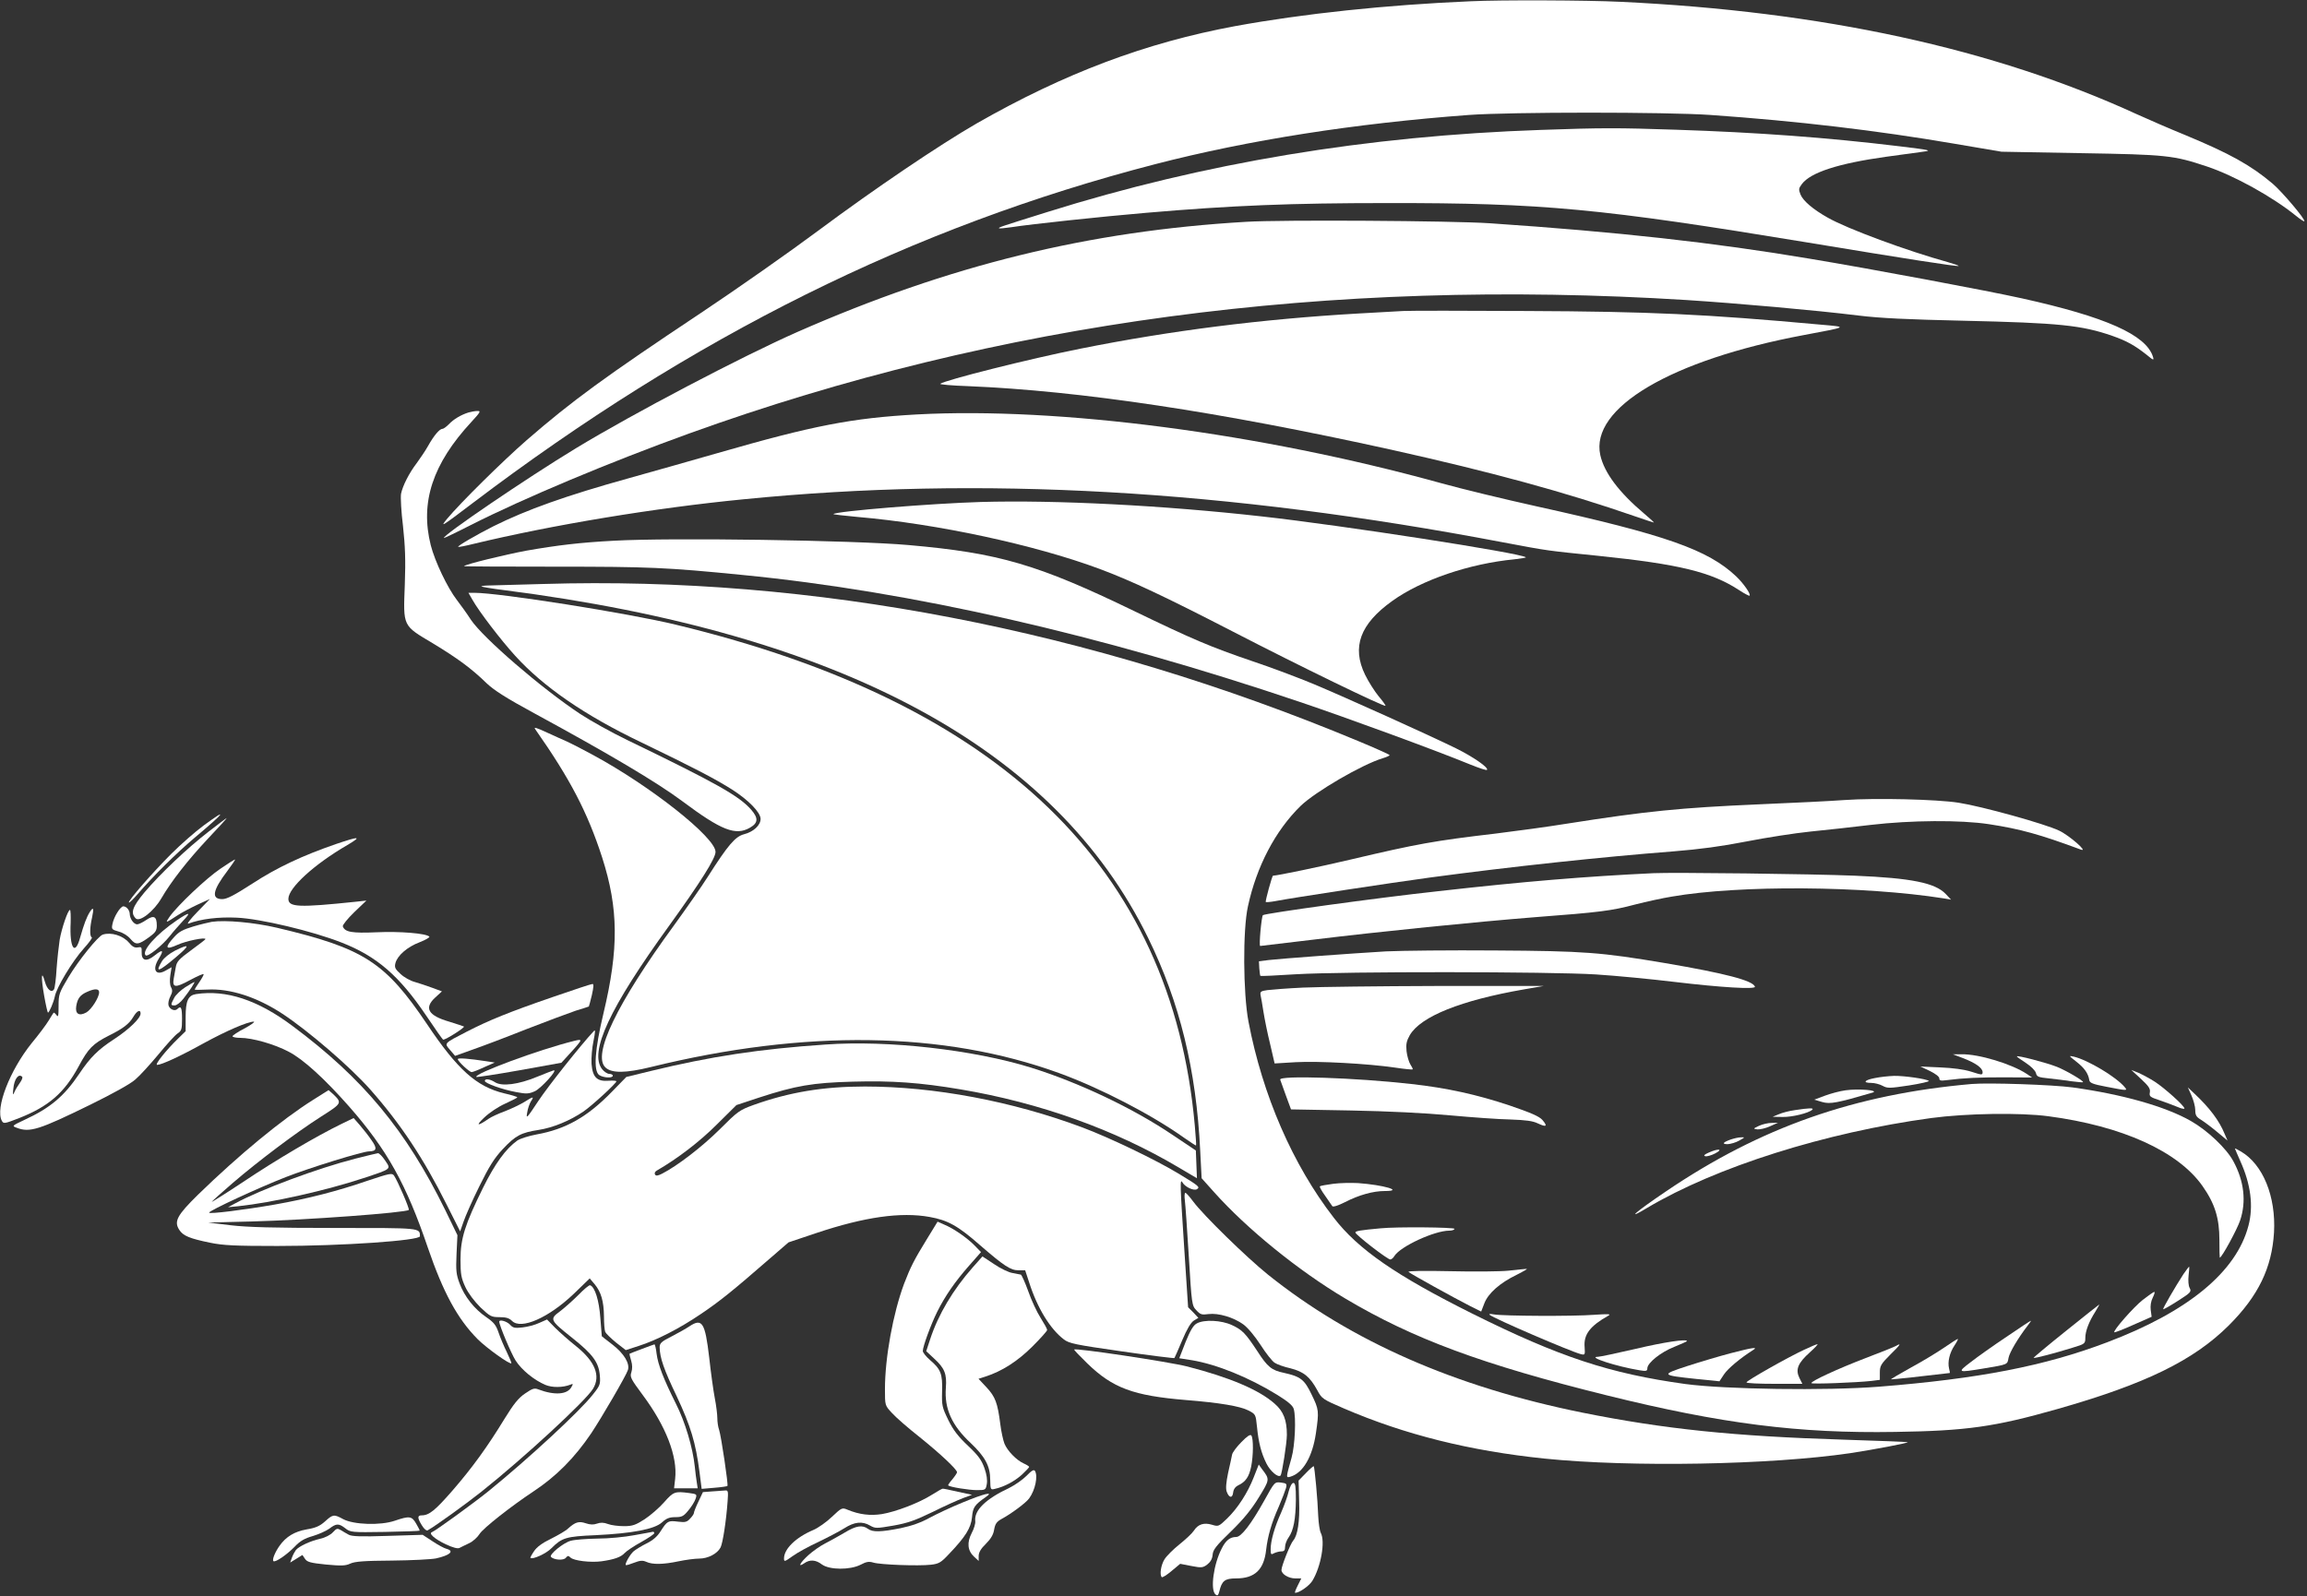 <?xml version="1.0"?>
<svg width="1280" height="886" xmlns="http://www.w3.org/2000/svg" xmlns:svg="http://www.w3.org/2000/svg" preserveAspectRatio="xMidYMid meet" version="1.0">
 <rect width="100%" height="100%" fill="#333333" stroke="none"/>
 <g class="layer">
  <title>Layer 1</title>
  <g fill="#000000" id="svg_1" transform="matrix(0.1 0 0 -0.1 0 0)">
   <path d="m8160,-7c-469,-20 -930,-69 -1307,-138c-496,-92 -946,-261 -1434,-540c-208,-120 -566,-362 -879,-595c-157,-117 -449,-322 -650,-456c-532,-354 -717,-489 -968,-707c-134,-117 -367,-347 -442,-437c-41,-50 -30,-43 140,86c1226,929 2445,1535 3790,1883c518,134 1107,226 1740,273c235,17 1094,17 1340,0c484,-34 923,-86 1350,-159l265,-45l440,-8c477,-8 514,-12 700,-74c152,-51 363,-168 493,-273c24,-20 45,-33 47,-31c9,8 -123,164 -176,209c-122,103 -238,167 -486,270c-81,33 -201,85 -267,115c-796,365 -1745,571 -2866,624c-185,9 -663,11 -830,3z" fill="#ffffff" id="svg_2"/>
   <path d="m8550,-721c-967,-33 -1870,-183 -2740,-456c-259,-81 -271,-85 -267,-90c3,-2 33,1 68,6c108,17 502,59 749,80c478,41 805,54 1335,54c864,1 1188,-30 2335,-219c543,-90 833,-135 837,-130c2,2 -25,11 -59,21c-228,63 -558,185 -667,247c-80,45 -136,92 -151,128c-11,28 -11,34 7,58c48,65 203,115 468,152c83,11 175,24 205,28c51,7 42,9 -130,30c-405,49 -787,77 -1240,92c-323,11 -414,11 -750,-1z" fill="#ffffff" id="svg_3"/>
   <path d="m6915,-1231c-876,-51 -1648,-241 -2490,-611c-308,-136 -907,-450 -1230,-646c-275,-167 -744,-486 -732,-498c1,-1 69,31 149,72c294,149 771,349 1211,508c1715,619 3546,865 5532,741c281,-18 721,-57 955,-86c122,-15 274,-22 585,-29c530,-12 655,-25 825,-84c80,-28 124,-53 189,-104c40,-33 43,-34 36,-11c-39,121 -261,220 -726,323c-189,42 -833,163 -1177,220c-534,90 -1066,149 -1777,197c-209,14 -1157,20 -1350,8z" fill="#ffffff" id="svg_4"/>
   <path d="m7785,-1726c-33,-2 -145,-8 -250,-14c-536,-31 -1040,-95 -1540,-195c-286,-57 -753,-175 -778,-195c-4,-4 64,-10 153,-13c625,-26 1394,-142 2350,-353c552,-123 964,-235 1353,-370c55,-19 101,-34 103,-34c3,0 -21,22 -53,49c-140,118 -222,227 -244,325c-58,262 392,528 1127,666c250,47 247,45 99,58c-648,59 -950,73 -1635,76c-344,2 -652,2 -685,0z" fill="#ffffff" id="svg_5"/>
   <path d="m2600,-2289c-42,-13 -84,-38 -109,-65c-14,-14 -30,-26 -36,-26c-16,0 -47,-36 -80,-95c-15,-27 -44,-69 -62,-94c-43,-56 -79,-127 -88,-172c-3,-19 1,-99 11,-179c12,-112 15,-186 10,-325c-9,-234 -13,-225 155,-325c137,-83 215,-140 299,-222c41,-39 110,-83 265,-167c414,-225 679,-382 820,-487c218,-163 297,-194 377,-147c45,26 46,53 6,99c-67,77 -196,149 -688,387c-85,41 -202,106 -260,144c-216,143 -538,421 -607,523c-23,36 -59,85 -78,110c-52,67 -122,214 -145,304c-60,238 10,452 226,685c50,54 53,61 33,60c-13,0 -35,-4 -49,-8z" fill="#ffffff" id="svg_6"/>
   <path d="m5089,-2300c-362,-20 -575,-61 -1109,-215c-140,-40 -361,-103 -491,-139c-349,-97 -565,-174 -752,-267c-91,-46 -200,-109 -195,-114c2,-2 39,5 83,16c440,106 1008,200 1500,248c1319,131 2676,54 4215,-239c255,-48 236,-45 530,-75c447,-46 626,-90 779,-190c30,-20 56,-33 58,-31c9,8 -34,69 -74,107c-156,148 -392,231 -1108,389c-176,39 -417,97 -535,130c-1000,276 -2113,422 -2901,380z" fill="#ffffff" id="svg_7"/>
   <path d="m5440,-2786c-268,-8 -800,-51 -816,-67c-2,-2 58,-9 134,-16c443,-38 984,-155 1342,-288c177,-66 364,-154 740,-348c373,-193 839,-419 847,-412c2,2 -15,26 -38,53c-22,27 -56,80 -75,119c-75,154 -28,282 151,410c163,117 428,207 678,231c37,4 65,9 63,11c-23,23 -1022,178 -1466,227c-542,61 -1143,92 -1560,80z" fill="#ffffff" id="svg_8"/>
   <path d="m3405,-3001c-188,-10 -312,-25 -484,-55c-118,-22 -336,-75 -347,-86c-1,-2 228,-3 509,-3c519,0 614,-4 1037,-46c940,-92 1986,-331 3090,-704c267,-90 758,-270 950,-349c47,-19 87,-32 90,-29c12,12 -77,73 -172,120c-146,72 -616,284 -793,358c-82,34 -233,91 -335,125c-235,80 -333,122 -660,280c-533,258 -748,321 -1249,365c-305,27 -1321,42 -1636,24z" fill="#ffffff" id="svg_9"/>
   <path d="m3015,-3241c-126,-3 -257,-7 -289,-8c-33,0 -57,-3 -55,-6c3,-2 59,-12 125,-20c1876,-240 3060,-879 3574,-1930c176,-359 267,-732 289,-1179l8,-155l68,-76c184,-206 469,-437 728,-591c376,-224 762,-367 1452,-538c638,-158 1066,-212 1600,-203c396,6 552,28 900,127c489,139 756,270 951,464c164,164 239,319 251,516c11,200 -61,377 -183,449c-19,11 -34,19 -34,17c0,-2 14,-33 30,-70c58,-128 74,-250 45,-359c-67,-256 -335,-477 -785,-647c-345,-131 -711,-202 -1265,-246c-296,-23 -851,-15 -1075,15c-419,58 -698,150 -1180,390c-423,211 -635,357 -770,533c-227,293 -395,679 -473,1088c-30,158 -32,510 -3,640c48,222 152,420 292,557c83,80 341,230 456,265c21,6 38,14 38,17c0,3 -79,39 -176,79c-1485,619 -3025,916 -4519,871z" fill="#ffffff" id="svg_10"/>
   <path d="m2622,-3330c36,-64 156,-221 236,-309c157,-173 386,-331 702,-482c290,-140 407,-201 502,-261c92,-59 158,-127 158,-163c0,-35 -40,-72 -92,-85c-49,-13 -89,-60 -201,-236c-34,-54 -119,-175 -187,-269c-318,-435 -456,-722 -380,-790c35,-32 112,-31 251,3c854,210 1625,199 2264,-33c226,-82 513,-230 694,-359c36,-25 66,-45 67,-43c2,1 -2,52 -7,112c-128,1428 -1077,2344 -2879,2778c-264,64 -979,177 -1118,177l-33,0l23,-40z" fill="#ffffff" id="svg_11"/>
   <path d="m2971,-4049c193,-275 289,-460 370,-710c91,-284 93,-506 7,-866c-48,-201 -56,-317 -24,-341c23,-16 76,-19 76,-4c0,6 -9,10 -19,10c-11,0 -29,12 -40,26c-74,94 41,340 372,797c173,240 257,373 257,409c0,80 -360,365 -678,537c-62,34 -127,67 -145,75c-18,8 -68,30 -111,50c-65,30 -77,33 -65,17z" fill="#ffffff" id="svg_12"/>
   <path d="m10235,-4440c-66,-5 -281,-16 -477,-24c-436,-19 -624,-38 -1063,-107c-104,-17 -282,-41 -395,-55c-341,-40 -436,-57 -809,-145c-165,-39 -406,-89 -428,-89c-5,0 -44,-142 -40,-146c2,-2 26,0 53,5c99,19 645,102 859,131c455,61 951,114 1350,145c149,12 267,28 405,55c107,21 267,46 355,55c88,9 239,25 335,37c223,26 497,28 655,4c176,-27 283,-57 510,-141c45,-17 -63,78 -120,105c-79,38 -429,135 -558,155c-121,19 -460,27 -632,15z" fill="#ffffff" id="svg_13"/>
   <path d="m1129,-4582c-46,-34 -127,-105 -180,-158c-102,-102 -241,-261 -234,-269c3,-2 24,18 47,45c89,103 217,230 323,319c163,137 184,166 44,63z" fill="#ffffff" id="svg_14"/>
   <path d="m1158,-4615c-119,-92 -266,-231 -356,-337c-68,-82 -79,-114 -49,-145c22,-22 100,39 142,111c56,96 145,210 261,334c58,61 104,112 102,112c-2,0 -47,-34 -100,-75z" fill="#ffffff" id="svg_15"/>
   <path d="m1865,-4684c-186,-64 -329,-131 -465,-220c-101,-65 -141,-86 -167,-86c-62,0 -54,48 29,157c26,35 45,63 42,63c-3,0 -40,-23 -82,-52c-77,-52 -237,-203 -282,-267c-25,-36 -22,-35 45,9c22,15 72,41 110,59l70,32l-70,-72c-38,-39 -61,-69 -50,-65c70,26 167,38 270,33c130,-6 417,-74 580,-138c195,-76 320,-184 470,-406c49,-73 91,-133 94,-133c16,0 122,68 115,73c-5,2 -42,15 -82,27c-117,34 -141,76 -76,135l36,33l-54,20c-29,11 -73,25 -96,32c-24,6 -60,26 -79,44c-31,28 -35,37 -29,61c11,42 66,90 135,116c33,13 57,27 53,31c-18,18 -164,30 -292,24c-138,-6 -177,1 -188,33c-2,7 26,42 63,78l68,65l-54,-6c-324,-34 -379,-31 -379,16c1,61 143,191 327,298c83,49 68,50 -62,6z" fill="#ffffff" id="svg_16"/>
   <path d="m9175,-4846c-378,-18 -718,-46 -1195,-100c-349,-38 -961,-123 -973,-133c-8,-8 -23,-171 -15,-171c3,0 135,16 294,35c369,45 895,98 1234,125c356,27 420,35 552,70c62,16 154,36 204,44c375,65 1065,60 1509,-10l40,-7l-29,31c-58,62 -191,89 -505,102c-238,10 -1005,19 -1116,14z" fill="#ffffff" id="svg_17"/>
   <path d="m651,-5064c-12,-18 -24,-47 -27,-64c-6,-29 -4,-31 34,-42c24,-6 51,-23 66,-41c30,-35 43,-34 105,11c34,25 41,36 41,63c0,51 -16,60 -59,31c-19,-13 -42,-24 -50,-24c-18,0 -40,30 -41,56c0,22 -18,44 -36,44c-7,0 -22,-15 -33,-34z" fill="#ffffff" id="svg_18"/>
   <path d="m498,-5062c-18,-29 -32,-67 -53,-140c-29,-107 -60,-61 -53,81c1,39 0,71 -4,71c-11,0 -46,-102 -57,-166c-5,-32 -13,-105 -17,-160c-3,-56 -10,-107 -14,-114c-14,-23 -39,-2 -51,42c-20,71 -22,23 -4,-78c9,-52 19,-94 21,-94c7,0 31,56 38,89c9,50 98,197 160,266c30,33 51,62 45,63c-12,5 -11,55 2,111c11,51 7,61 -13,29z" fill="#ffffff" id="svg_19"/>
   <path d="m982,-5107c-114,-77 -198,-171 -174,-195c11,-11 91,53 135,108c17,22 49,58 71,82c49,51 39,53 -32,5z" fill="#ffffff" id="svg_20"/>
   <path d="m1175,-5116c-16,-3 -63,-14 -103,-26c-57,-17 -80,-29 -107,-60c-53,-58 -47,-72 19,-42c48,22 156,44 156,32c0,-2 -36,-30 -80,-62c-69,-50 -80,-64 -85,-95c-4,-20 -8,-47 -11,-61c-9,-52 8,-54 89,-10c43,23 77,38 77,33c0,-5 -11,-25 -25,-45c-14,-20 -25,-38 -25,-40c0,-2 31,-2 70,0c126,7 275,-41 418,-135c144,-95 375,-294 485,-418c169,-191 297,-384 425,-640l75,-149l19,54c10,30 49,119 88,197c54,110 83,156 129,205c71,76 102,92 199,107c79,12 174,51 249,102c48,33 183,157 183,168c0,3 -19,5 -43,3c-65,-5 -89,19 -95,94c-2,32 3,90 11,127c10,51 11,65 2,55c-72,-77 -253,-305 -308,-388c-64,-97 -69,-102 -62,-65c3,22 13,50 21,63c19,28 13,28 -37,-4c-23,-14 -71,-37 -107,-51c-36,-13 -77,-32 -91,-42c-62,-43 -74,-40 -25,6c29,28 79,61 117,78c37,17 67,32 67,35c0,3 -32,13 -72,22c-154,37 -259,131 -428,383c-233,346 -351,422 -833,536c-128,30 -286,44 -362,33z" fill="#ffffff" id="svg_21"/>
   <path d="m570,-5187c-26,-9 -133,-141 -190,-236c-52,-87 -55,-95 -55,-160c0,-56 -2,-65 -12,-50c-7,9 -14,15 -16,12c-2,-2 -14,-22 -27,-43c-13,-22 -55,-78 -94,-125c-122,-152 -203,-361 -166,-431c10,-18 14,-17 97,15c164,65 250,140 329,286c54,101 79,126 167,171c81,40 114,66 137,105c20,34 40,43 40,18c0,-26 -63,-87 -145,-141c-91,-59 -134,-102 -195,-193c-84,-125 -161,-190 -304,-256c-70,-33 -71,-34 -43,-44c72,-28 124,-11 408,128c124,61 224,116 250,140c25,21 82,84 128,139c45,55 93,108 107,117c21,14 24,23 24,80c0,64 -6,75 -26,55c-14,-14 -42,-2 -49,20c-3,11 1,33 10,50c12,23 13,35 4,51c-7,13 -8,39 -4,66l7,45l-30,-17c-57,-34 -80,1 -42,63c31,50 24,56 -21,20c-47,-38 -75,-31 -73,19c1,26 -1,29 -22,25c-17,-3 -30,4 -49,27c-34,39 -98,59 -145,44zm-20,-320c0,-29 -43,-96 -71,-112c-40,-22 -63,-8 -56,35c7,43 22,63 62,80c42,19 65,17 65,-3zm-427,-469c4,-4 -2,-19 -13,-34c-11,-15 -25,-38 -30,-51c-9,-20 -10,-17 -6,19c5,54 29,86 49,66z" fill="#ffffff" id="svg_22"/>
   <path d="m971,-5276c-31,-16 -61,-40 -72,-58c-40,-66 -22,-62 74,19c83,70 83,81 -2,39z" fill="#ffffff" id="svg_23"/>
   <path d="m7690,-5280c-201,-12 -580,-40 -650,-48l-55,-7l2,-39c2,-22 4,-40 6,-42c1,-2 90,2 197,9c271,16 1411,15 1665,-1c110,-7 308,-26 440,-42c251,-30 447,-42 442,-26c-11,34 -165,74 -499,131c-357,60 -447,67 -943,70c-247,2 -520,-1 -605,-5z" fill="#ffffff" id="svg_24"/>
   <path d="m1028,-5479c-26,-17 -54,-43 -62,-60c-20,-38 -20,-41 3,-41c11,0 33,17 49,38c35,45 66,92 60,92c-2,0 -25,-13 -50,-29z" fill="#ffffff" id="svg_25"/>
   <path d="m3065,-5534c-238,-82 -352,-128 -476,-192c-128,-66 -125,-63 -92,-101l28,-33l95,34c52,18 187,69 300,114c113,44 237,90 275,103c39,12 71,22 72,23c1,1 9,30 17,64c10,45 11,62 3,61c-7,0 -106,-33 -222,-73z" fill="#ffffff" id="svg_26"/>
   <path d="m7230,-5481c-85,-4 -174,-11 -198,-14c-37,-5 -41,-9 -38,-28c3,-12 10,-53 16,-92c6,-38 22,-119 37,-179l25,-108l117,7c126,7 400,-8 551,-30c52,-8 96,-12 98,-10c2,2 -4,14 -13,28c-8,13 -18,46 -21,73c-4,39 0,57 18,89c61,104 283,193 633,254l110,19l-590,0c-324,-1 -660,-5 -745,-9z" fill="#ffffff" id="svg_27"/>
   <path d="m1088,-5517c-44,-7 -58,-37 -58,-127l0,-79l-42,-41c-65,-63 -132,-146 -116,-146c26,1 128,48 256,119c128,70 246,121 280,121c9,0 -13,-17 -50,-37c-38,-19 -68,-40 -68,-44c0,-5 20,-9 43,-9c67,0 190,-35 269,-77c81,-42 198,-149 335,-304c211,-240 318,-433 437,-784c85,-248 164,-394 276,-507c50,-50 179,-142 187,-134c2,2 -10,30 -25,62c-16,32 -37,82 -46,109c-14,41 -26,56 -68,85c-65,44 -121,114 -148,187c-19,51 -21,71 -17,163l5,105l-68,140c-217,442 -456,730 -847,1021c-194,145 -368,202 -535,177z" fill="#ffffff" id="svg_28"/>
   <path d="m3185,-5777c-194,-48 -559,-183 -542,-200c3,-2 110,14 239,37l233,42l52,57c29,31 52,59 53,64c0,7 -4,8 -35,0z" fill="#ffffff" id="svg_29"/>
   <path d="m4580,-5797c-368,-25 -636,-66 -970,-147l-135,-33l-80,-82c-136,-140 -256,-208 -418,-237c-43,-8 -91,-23 -107,-34c-64,-46 -123,-127 -190,-262c-100,-203 -125,-281 -125,-398c0,-83 4,-103 27,-153c17,-36 50,-79 84,-113c53,-50 60,-54 105,-54c36,0 54,-5 70,-21c50,-50 202,17 341,149l90,87l28,-33c35,-43 50,-93 51,-178c0,-38 3,-76 7,-86c4,-9 31,-35 60,-59l54,-42l71,23c100,32 226,96 348,179c102,69 171,124 380,306l104,90l155,52c266,89 469,118 628,89c101,-18 157,-49 280,-157c133,-115 169,-139 213,-139l37,0l22,-67c45,-142 117,-259 192,-316c29,-23 64,-30 322,-67c158,-23 290,-39 292,-37c2,2 21,46 43,98c27,64 48,99 65,110l25,15l-28,30l-29,29l-21,320c-24,366 -25,398 -10,372c15,-25 62,-47 80,-37c18,12 13,17 -101,86c-125,76 -385,201 -535,257c-387,145 -821,227 -1207,227c-231,0 -420,-32 -616,-102c-80,-29 -89,-36 -190,-137c-97,-96 -233,-201 -319,-245c-24,-12 -34,-13 -39,-4c-4,7 0,16 11,22c116,67 238,161 332,255l109,108l124,41c205,67 299,83 522,89c219,6 372,-5 598,-43c439,-74 856,-223 1211,-434l100,-59l-3,77l-3,77l-130,87c-221,149 -519,290 -785,373c-320,99 -793,153 -1140,128z" fill="#ffffff" id="svg_30"/>
   <path d="m10890,-5872c71,-27 110,-55 110,-78c0,-17 -3,-17 -62,2c-41,13 -102,21 -173,24l-110,5l53,-25c30,-15 52,-31 52,-41c0,-12 8,-14 38,-10c102,13 180,16 322,16l155,-1l-30,20c-83,55 -266,111 -363,109l-47,0l55,-21z" fill="#ffffff" id="svg_31"/>
   <path d="m11190,-5863c0,-2 22,-18 50,-36c29,-19 52,-42 56,-56c5,-21 13,-24 72,-30c37,-4 94,-11 126,-16c33,-4 61,-7 63,-5c7,6 -92,64 -144,85c-61,24 -223,66 -223,58z" fill="#ffffff" id="svg_32"/>
   <path d="m11520,-5892c45,-35 66,-65 72,-102c2,-16 19,-23 93,-37c118,-23 121,-23 104,-3c-47,57 -206,152 -284,170c-28,6 -27,5 15,-28z" fill="#ffffff" id="svg_33"/>
   <path d="m2540,-5878c0,-12 64,-72 77,-72c6,0 37,12 69,27l59,26l-45,7c-98,15 -160,20 -160,12z" fill="#ffffff" id="svg_34"/>
   <path d="m2980,-5976c-103,-43 -196,-55 -234,-30c-28,18 -56,21 -56,7c0,-13 97,-48 174,-62c57,-11 70,-10 104,5c34,16 126,117 105,116c-5,-1 -46,-17 -93,-36z" fill="#ffffff" id="svg_35"/>
   <path d="m11879,-5988c43,-40 53,-55 49,-75c-4,-22 1,-26 56,-44c34,-12 78,-28 99,-37c20,-9 37,-12 37,-8c0,15 -112,115 -165,149c-28,18 -68,39 -90,49l-40,16l54,-50z" fill="#ffffff" id="svg_36"/>
   <path d="m10403,-5983c-59,-11 -71,-27 -20,-27c17,0 46,-7 62,-16c28,-15 39,-14 147,2c65,10 114,22 110,25c-12,11 -136,29 -193,28c-30,-1 -78,-6 -106,-12z" fill="#ffffff" id="svg_37"/>
   <path d="m7103,-5992c2,-7 17,-47 32,-89l28,-76l331,-6c209,-4 412,-14 551,-27c121,-11 272,-22 335,-23c85,-3 125,-8 153,-22c47,-22 55,-16 25,19c-17,20 -63,40 -183,81c-180,60 -346,97 -545,119c-310,35 -737,49 -727,24z" fill="#ffffff" id="svg_38"/>
   <path d="m10940,-6016c-650,-57 -1173,-241 -1695,-595c-176,-119 -228,-166 -105,-92c380,226 986,418 1575,498c193,26 494,31 650,10c410,-54 720,-195 855,-387c69,-98 94,-179 94,-300c0,-54 1,-98 2,-98c11,0 97,158 113,207c35,104 22,218 -37,327c-38,72 -145,173 -237,225c-140,80 -380,148 -656,186c-110,15 -466,27 -559,19z" fill="#ffffff" id="svg_39"/>
   <path d="m10240,-6051c-31,-4 -83,-18 -115,-30l-59,-22l44,-13c44,-13 84,-5 279,52c42,13 -77,23 -149,13z" fill="#ffffff" id="svg_40"/>
   <path d="m12159,-6080c11,-25 21,-61 21,-80c0,-29 6,-39 31,-54c16,-10 57,-40 89,-67l59,-49l-16,37c-30,74 -84,145 -167,223l-37,35l20,-45z" fill="#ffffff" id="svg_41"/>
   <path d="m1739,-6103c-174,-109 -414,-307 -641,-528c-116,-114 -134,-148 -103,-195c21,-33 59,-48 171,-71c73,-15 139,-18 374,-18c358,0 790,30 790,54c-1,47 9,46 -472,46c-340,0 -484,4 -578,15l-125,15l242,6c304,8 856,49 871,64c6,5 -63,164 -82,191c-11,15 -24,12 -147,-29c-168,-58 -333,-100 -514,-132c-172,-30 -365,-54 -365,-45c0,11 274,138 425,197c133,52 427,143 463,143c42,1 46,16 14,61c-16,24 -46,62 -65,84l-35,40l-68,-33c-136,-66 -362,-199 -541,-319c-101,-67 -181,-117 -178,-113c3,5 56,53 118,106c141,121 352,280 490,368c115,73 116,75 65,124l-25,22l-84,-53z" fill="#ffffff" id="svg_42"/>
   <path d="m9959,-6161c-31,-4 -72,-15 -90,-23l-34,-14l56,-1c52,-1 143,21 164,40c11,11 -17,10 -96,-2z" fill="#ffffff" id="svg_43"/>
   <path d="m9760,-6248c-34,-16 -34,-16 -10,-20c14,-1 46,6 70,17l45,20l-35,-1c-19,0 -51,-7 -70,-16z" fill="#ffffff" id="svg_44"/>
   <path d="m9603,-6324c-45,-16 -51,-26 -17,-26c16,1 45,9 64,20c32,18 33,19 10,18c-14,0 -39,-6 -57,-12z" fill="#ffffff" id="svg_45"/>
   <path d="m9480,-6397c-25,-11 -30,-17 -18,-20c9,-2 34,5 55,16c47,25 16,28 -37,4z" fill="#ffffff" id="svg_46"/>
   <path d="m1973,-6430c-208,-53 -526,-171 -669,-249l-39,-21l60,6c181,19 485,87 690,155c160,53 155,49 122,98c-15,23 -33,41 -40,41c-6,-1 -62,-14 -124,-30z" fill="#ffffff" id="svg_47"/>
   <path d="m7397,-6570c-38,-5 -71,-11 -74,-14c-3,-2 10,-26 29,-52c18,-27 36,-52 40,-58c4,-6 32,3 70,22c77,40 157,62 221,62c109,0 -7,34 -148,44c-38,2 -101,1 -138,-4z" fill="#ffffff" id="svg_48"/>
   <path d="m6574,-6662c3,-24 13,-164 22,-313c16,-265 17,-271 42,-297c22,-24 30,-26 67,-21c55,7 139,-18 193,-57c25,-18 64,-65 96,-114c30,-47 65,-91 78,-99c13,-9 52,-23 88,-31c74,-19 108,-47 149,-122c25,-47 30,-50 148,-101c337,-145 697,-235 1113,-278c481,-49 1251,-35 1695,30c126,19 331,58 319,61c-5,2 -164,8 -354,14c-612,19 -996,59 -1450,150c-707,143 -1283,396 -1745,766c-118,95 -358,329 -415,406c-19,26 -39,48 -43,48c-5,0 -6,-19 -3,-42z" fill="#ffffff" id="svg_49"/>
   <path d="m5142,-6878c-70,-114 -90,-153 -126,-247c-61,-164 -106,-410 -106,-585c0,-90 0,-90 38,-131c20,-23 90,-84 156,-136c113,-91 206,-178 206,-194c0,-4 -12,-22 -26,-39c-15,-17 -25,-32 -23,-34c10,-9 115,-26 159,-26c48,0 49,1 55,33c4,22 0,53 -13,89c-16,45 -34,70 -91,124c-53,50 -81,85 -109,142c-35,72 -37,81 -35,160c3,97 -7,123 -67,174c-22,19 -40,42 -40,50c0,25 46,150 80,218c44,88 98,166 177,256l66,75l-34,35c-41,43 -121,98 -171,118l-36,16l-60,-98z" fill="#ffffff" id="svg_50"/>
   <path d="m7660,-6817c-110,-10 -140,-15 -140,-23c0,-12 178,-150 194,-150c6,0 17,9 23,20c34,53 222,140 304,140c16,0 29,5 29,10c0,9 -321,12 -410,3z" fill="#ffffff" id="svg_51"/>
   <path d="m5396,-7035c-109,-124 -190,-260 -235,-397l-22,-67l44,-41c58,-53 71,-85 65,-162c-9,-116 33,-209 137,-306c80,-76 109,-128 109,-204c1,-56 2,-57 26,-51c51,11 109,42 149,78c22,21 41,40 41,44c0,3 -14,12 -30,19c-40,18 -90,69 -107,110c-7,18 -18,67 -23,108c-15,119 -28,152 -76,204l-45,48l38,12c91,29 179,85 261,167c45,45 82,86 82,92c0,6 -17,36 -37,68c-20,31 -51,98 -68,147c-18,50 -37,91 -41,92c-5,1 -26,5 -46,9c-21,3 -67,25 -102,49l-65,43l-55,-62z" fill="#ffffff" id="svg_52"/>
   <path d="m12114,-7072c-46,-71 -115,-190 -112,-194c2,-2 39,19 81,46c72,46 77,51 66,72c-7,12 -9,41 -6,70c3,26 5,48 3,48c-2,0 -16,-19 -32,-42z" fill="#ffffff" id="svg_53"/>
   <path d="m8370,-7052c-47,-5 -193,-6 -325,-3c-141,3 -235,2 -230,-4c12,-11 258,-147 341,-189l62,-31l17,44c21,57 87,115 180,160c38,19 63,34 55,33c-8,0 -53,-5 -100,-10z" fill="#ffffff" id="svg_54"/>
   <path d="m3210,-7186c-30,-30 -76,-71 -102,-91c-60,-44 -58,-49 68,-149c113,-90 146,-135 152,-207c4,-49 2,-56 -39,-107c-70,-90 -357,-356 -579,-536c-83,-67 -294,-220 -313,-227c-21,-7 14,-38 77,-68c39,-18 65,-25 75,-20c9,5 33,16 53,26c21,9 47,33 59,52c20,32 174,153 299,236c126,83 228,186 320,322c58,87 195,322 204,352c11,36 -21,90 -85,140c-33,25 -59,46 -60,47c0,1 -4,46 -8,101c-7,97 -30,173 -57,182c-5,2 -34,-22 -64,-53z" fill="#ffffff" id="svg_55"/>
   <path d="m11889,-7214c-50,-39 -167,-172 -158,-180c2,-2 50,16 105,41l102,45l-5,37c-3,24 1,49 11,69c9,18 13,32 9,32c-5,0 -33,-20 -64,-44z" fill="#ffffff" id="svg_56"/>
   <path d="m11462,-7387c-100,-80 -181,-148 -179,-149c4,-4 119,26 215,56c70,21 72,23 72,55c0,37 20,90 56,146c13,22 23,39 21,39c-1,0 -84,-66 -185,-147z" fill="#ffffff" id="svg_57"/>
   <path d="m8265,-7297c22,-20 450,-204 505,-218c24,-6 25,-5 22,39c-6,70 30,117 133,175c15,9 -4,9 -80,4c-115,-9 -503,-7 -555,2c-21,4 -31,3 -25,-2z" fill="#ffffff" id="svg_58"/>
   <path d="m2992,-7342c-23,-11 -65,-22 -93,-25c-43,-5 -53,-3 -70,16c-17,18 -59,30 -59,16c0,-20 66,-177 91,-216c33,-52 103,-109 165,-135c38,-16 97,-15 138,1c16,7 17,5 7,-12c-22,-43 -94,-48 -184,-14c-22,9 -33,5 -74,-23c-37,-25 -63,-58 -113,-139c-94,-154 -178,-271 -290,-400c-95,-109 -129,-137 -170,-137c-25,0 -25,-14 1,-56c12,-20 26,-31 32,-27c42,23 215,148 299,215c235,187 577,503 618,570c44,72 12,152 -94,237c-39,31 -91,77 -116,102l-45,46l-43,-19z" fill="#ffffff" id="svg_59"/>
   <path d="m6640,-7345c-19,-10 -36,-39 -62,-103l-35,-90l70,-11c137,-23 314,-94 473,-192c60,-37 86,-59 92,-78c14,-49 7,-204 -12,-271c-32,-114 -32,-113 -5,-105c69,21 121,111 140,240c18,124 17,132 -24,216c-40,83 -60,99 -154,120c-68,14 -91,33 -148,122c-65,98 -82,116 -140,143c-58,27 -154,32 -195,9z" fill="#ffffff" id="svg_60"/>
   <path d="m11133,-7419c-72,-48 -161,-111 -198,-140c-78,-59 -75,-60 70,-36c138,23 132,21 139,59c6,31 53,110 106,179c12,15 20,27 18,27c-3,0 -63,-40 -135,-89z" fill="#ffffff" id="svg_61"/>
   <path d="m3825,-7361c-16,-11 -60,-36 -97,-55c-59,-30 -68,-38 -68,-62c1,-57 23,-122 95,-272c77,-164 105,-257 126,-419l12,-94l70,6c38,3 71,8 73,10c6,5 -35,278 -46,311c-6,16 -10,45 -10,65c0,20 -6,70 -14,111c-8,41 -22,143 -31,225c-23,196 -39,221 -110,174z" fill="#ffffff" id="svg_62"/>
   <path d="m10787,-7479c-38,-26 -120,-76 -183,-110c-63,-35 -114,-65 -112,-66c2,-2 195,19 326,35c1,0 0,11 -4,25c-9,37 3,88 31,129c13,20 21,35 17,35c-4,-1 -38,-22 -75,-48z" fill="#ffffff" id="svg_63"/>
   <path d="m9075,-7486c-104,-24 -198,-44 -209,-44c-63,0 103,-54 232,-75c36,-6 42,-4 42,11c0,30 75,90 149,119c39,16 71,30 71,32c0,13 -125,-5 -285,-43z" fill="#ffffff" id="svg_64"/>
   <path d="m3560,-7487c-35,-13 -65,-25 -67,-26c-1,-2 3,-19 9,-39c7,-23 7,-45 1,-64c-9,-26 -3,-37 63,-126c129,-173 194,-342 180,-465l-6,-53l65,0l66,0l-5,33c-3,17 -8,57 -11,87c-11,106 -54,249 -104,348c-70,140 -100,218 -108,279c-3,29 -9,52 -12,52c-3,-1 -35,-12 -71,-26z" fill="#ffffff" id="svg_65"/>
   <path d="m10010,-7491c-91,-42 -320,-172 -320,-181c0,-5 70,-8 155,-8l155,0l-17,34c-22,46 -7,82 59,141c28,25 46,45 42,45c-5,0 -38,-14 -74,-31z" fill="#ffffff" id="svg_66"/>
   <path d="m10519,-7470c-9,-5 -85,-36 -170,-68c-151,-58 -299,-126 -299,-138c0,-7 253,3 333,12l47,6l0,41c0,36 6,47 58,99c57,56 64,67 31,48z" fill="#ffffff" id="svg_67"/>
   <path d="m5960,-7490c0,-4 33,-38 73,-77c141,-137 256,-179 547,-203c187,-15 300,-34 347,-58c40,-21 40,-22 47,-89c9,-91 24,-148 53,-206c21,-42 64,-79 78,-66c8,9 35,181 35,226c0,82 -19,130 -67,172c-87,78 -252,147 -485,207c-107,27 -628,105 -628,94z" fill="#ffffff" id="svg_68"/>
   <path d="m9603,-7510c-61,-16 -169,-48 -240,-71c-150,-49 -148,-51 49,-72l128,-13l25,38c22,33 90,90 161,135c31,19 0,15 -123,-17z" fill="#ffffff" id="svg_69"/>
   <path d="m6888,-8003c-26,-26 -50,-58 -52,-70c-2,-12 -12,-57 -22,-101c-11,-53 -14,-87 -8,-104c13,-36 32,-39 36,-5c2,18 12,32 29,40c41,20 59,47 71,104c12,61 13,154 1,172c-6,8 -23,-3 -55,-36z" fill="#ffffff" id="svg_70"/>
   <path d="m6956,-8199c-34,-87 -89,-172 -149,-230c-45,-43 -47,-44 -83,-33c-44,13 -77,3 -100,-33c-9,-14 -45,-48 -80,-76c-34,-27 -72,-65 -83,-83c-20,-32 -28,-86 -15,-99c4,-3 28,12 54,34l48,40l62,-12c56,-11 64,-10 88,8c18,14 28,31 30,54c2,28 19,50 101,129c70,68 114,122 155,189c62,101 62,100 17,159l-17,24l-28,-71z" fill="#ffffff" id="svg_71"/>
   <path d="m7245,-8176l-40,-41l3,-113c4,-114 -8,-192 -33,-220c-16,-19 -65,-141 -65,-163c0,-23 39,-47 77,-47l33,0l-20,-40c-11,-22 -18,-40 -14,-40c23,0 77,38 95,66c48,78 73,219 47,267c-6,12 -12,53 -14,92c-3,90 -20,274 -25,278c-2,1 -22,-16 -44,-39z" fill="#ffffff" id="svg_72"/>
   <path d="m5695,-8191c-22,-22 -64,-51 -94,-66c-132,-62 -197,-125 -190,-185c2,-12 -7,-43 -20,-67c-27,-52 -23,-97 14,-131l25,-23l0,27c0,20 12,41 40,68c28,28 42,52 46,80c6,32 14,43 43,59c52,28 134,89 151,113c34,46 50,125 32,153c-6,9 -19,1 -47,-28z" fill="#ffffff" id="svg_73"/>
   <path d="m7014,-8329c-72,-129 -127,-201 -155,-201c-34,0 -58,-19 -80,-63c-46,-88 -65,-231 -35,-256c11,-9 15,-6 21,16c14,60 31,73 93,73c104,0 155,48 167,159c9,76 29,147 70,239c18,42 36,89 40,103c6,24 4,27 -28,31c-35,4 -35,4 -93,-101z" fill="#ffffff" id="svg_74"/>
   <path d="m7150,-8277c-6,-27 -25,-79 -42,-118c-37,-82 -58,-157 -58,-203c0,-29 2,-32 19,-22c11,5 29,10 40,10c16,0 21,6 21,25c0,14 9,38 20,53c27,38 39,102 40,210c0,72 -3,92 -14,92c-8,0 -19,-20 -26,-47z" fill="#ffffff" id="svg_75"/>
   <path d="m5170,-8296c-71,-45 -199,-94 -277,-107c-64,-10 -125,-3 -190,24c-31,13 -33,12 -87,-39c-30,-29 -77,-62 -103,-73c-97,-41 -163,-105 -163,-158c0,-20 3,-19 48,13c26,19 90,54 142,78c52,25 117,59 144,76c56,36 100,41 144,15c28,-16 35,-16 128,0c80,14 122,29 219,76c66,33 142,67 169,77l49,18l-79,17c-43,10 -81,18 -84,17c-3,0 -30,-15 -60,-34z" fill="#ffffff" id="svg_76"/>
   <path d="m3953,-8277l-53,-4l-25,-53c-14,-29 -25,-57 -25,-63c0,-5 -9,-19 -21,-31c-17,-19 -27,-22 -67,-17c-55,7 -60,4 -96,-52c-18,-29 -42,-51 -79,-69c-28,-14 -60,-34 -71,-43c-20,-17 -50,-70 -44,-77c3,-2 23,4 46,13c34,13 47,14 68,5c34,-16 94,-15 179,3c38,8 90,15 114,15c49,0 101,27 119,62c12,24 31,144 39,256c4,56 3,62 -14,60c-10,-1 -42,-3 -70,-5z" fill="#ffffff" id="svg_77"/>
   <path d="m3685,-8337c-27,-31 -77,-74 -109,-95c-50,-32 -67,-38 -114,-38c-31,0 -71,5 -89,12c-23,9 -42,9 -61,2c-19,-7 -38,-6 -62,2c-38,13 -58,7 -98,-29c-12,-12 -55,-37 -95,-57c-48,-23 -79,-46 -94,-69c-13,-19 -22,-36 -20,-37c11,-11 88,24 116,53c59,59 81,66 246,73c204,10 326,33 368,71c24,22 41,29 74,29c36,0 46,5 72,37c17,20 35,49 40,64c9,26 8,27 -36,33c-78,10 -86,8 -138,-51z" fill="#ffffff" id="svg_78"/>
   <path d="m5340,-8339c-64,-26 -146,-65 -183,-85c-45,-25 -97,-44 -159,-57c-111,-22 -156,-23 -182,-4c-31,23 -66,18 -130,-21c-32,-19 -81,-46 -108,-60c-28,-14 -70,-44 -94,-66c-46,-42 -60,-70 -22,-44c31,22 64,20 99,-7c42,-30 155,-31 214,-1c32,17 46,19 70,12c37,-12 251,-20 320,-12c44,5 56,12 99,58c93,97 123,146 129,205c5,56 14,69 77,113c48,33 -9,19 -130,-31z" fill="#ffffff" id="svg_79"/>
   <path d="m1803,-8444c-29,-26 -53,-36 -102,-44c-67,-12 -114,-40 -150,-91c-25,-35 -42,-77 -34,-85c10,-9 74,35 118,80c30,32 55,46 100,59c33,10 74,28 92,41c39,30 53,30 89,2c28,-22 34,-23 219,-20c104,2 191,5 193,7c2,1 -7,19 -19,39c-24,42 -37,44 -119,16c-79,-27 -228,-22 -286,9c-51,28 -57,27 -101,-13z" fill="#ffffff" id="svg_80"/>
   <path d="m1847,-8504c-14,-15 -43,-30 -71,-36c-53,-12 -116,-41 -134,-62c-6,-8 -16,-26 -22,-42l-10,-28l34,21l34,21l14,-21c12,-18 29,-23 117,-32c86,-8 108,-7 134,5c25,12 78,16 232,17c110,1 220,7 244,12c77,17 104,41 59,53c-13,3 -48,22 -78,42l-55,36l-195,-6c-147,-5 -200,-3 -216,7c-12,6 -31,18 -43,25c-19,11 -24,10 -44,-12z" fill="#ffffff" id="svg_81"/>
   <path d="m3520,-8520c-52,-10 -144,-19 -205,-19c-60,-1 -127,-6 -148,-12c-42,-11 -123,-78 -110,-90c18,-17 70,-20 82,-5c11,13 15,13 26,2c18,-18 112,-29 172,-21c71,10 108,23 129,46c11,12 52,39 92,61c39,22 72,44 72,49c0,5 -3,8 -7,8c-5,-1 -51,-10 -103,-19z" fill="#ffffff" id="svg_82"/>
  </g>
 </g>
</svg>
